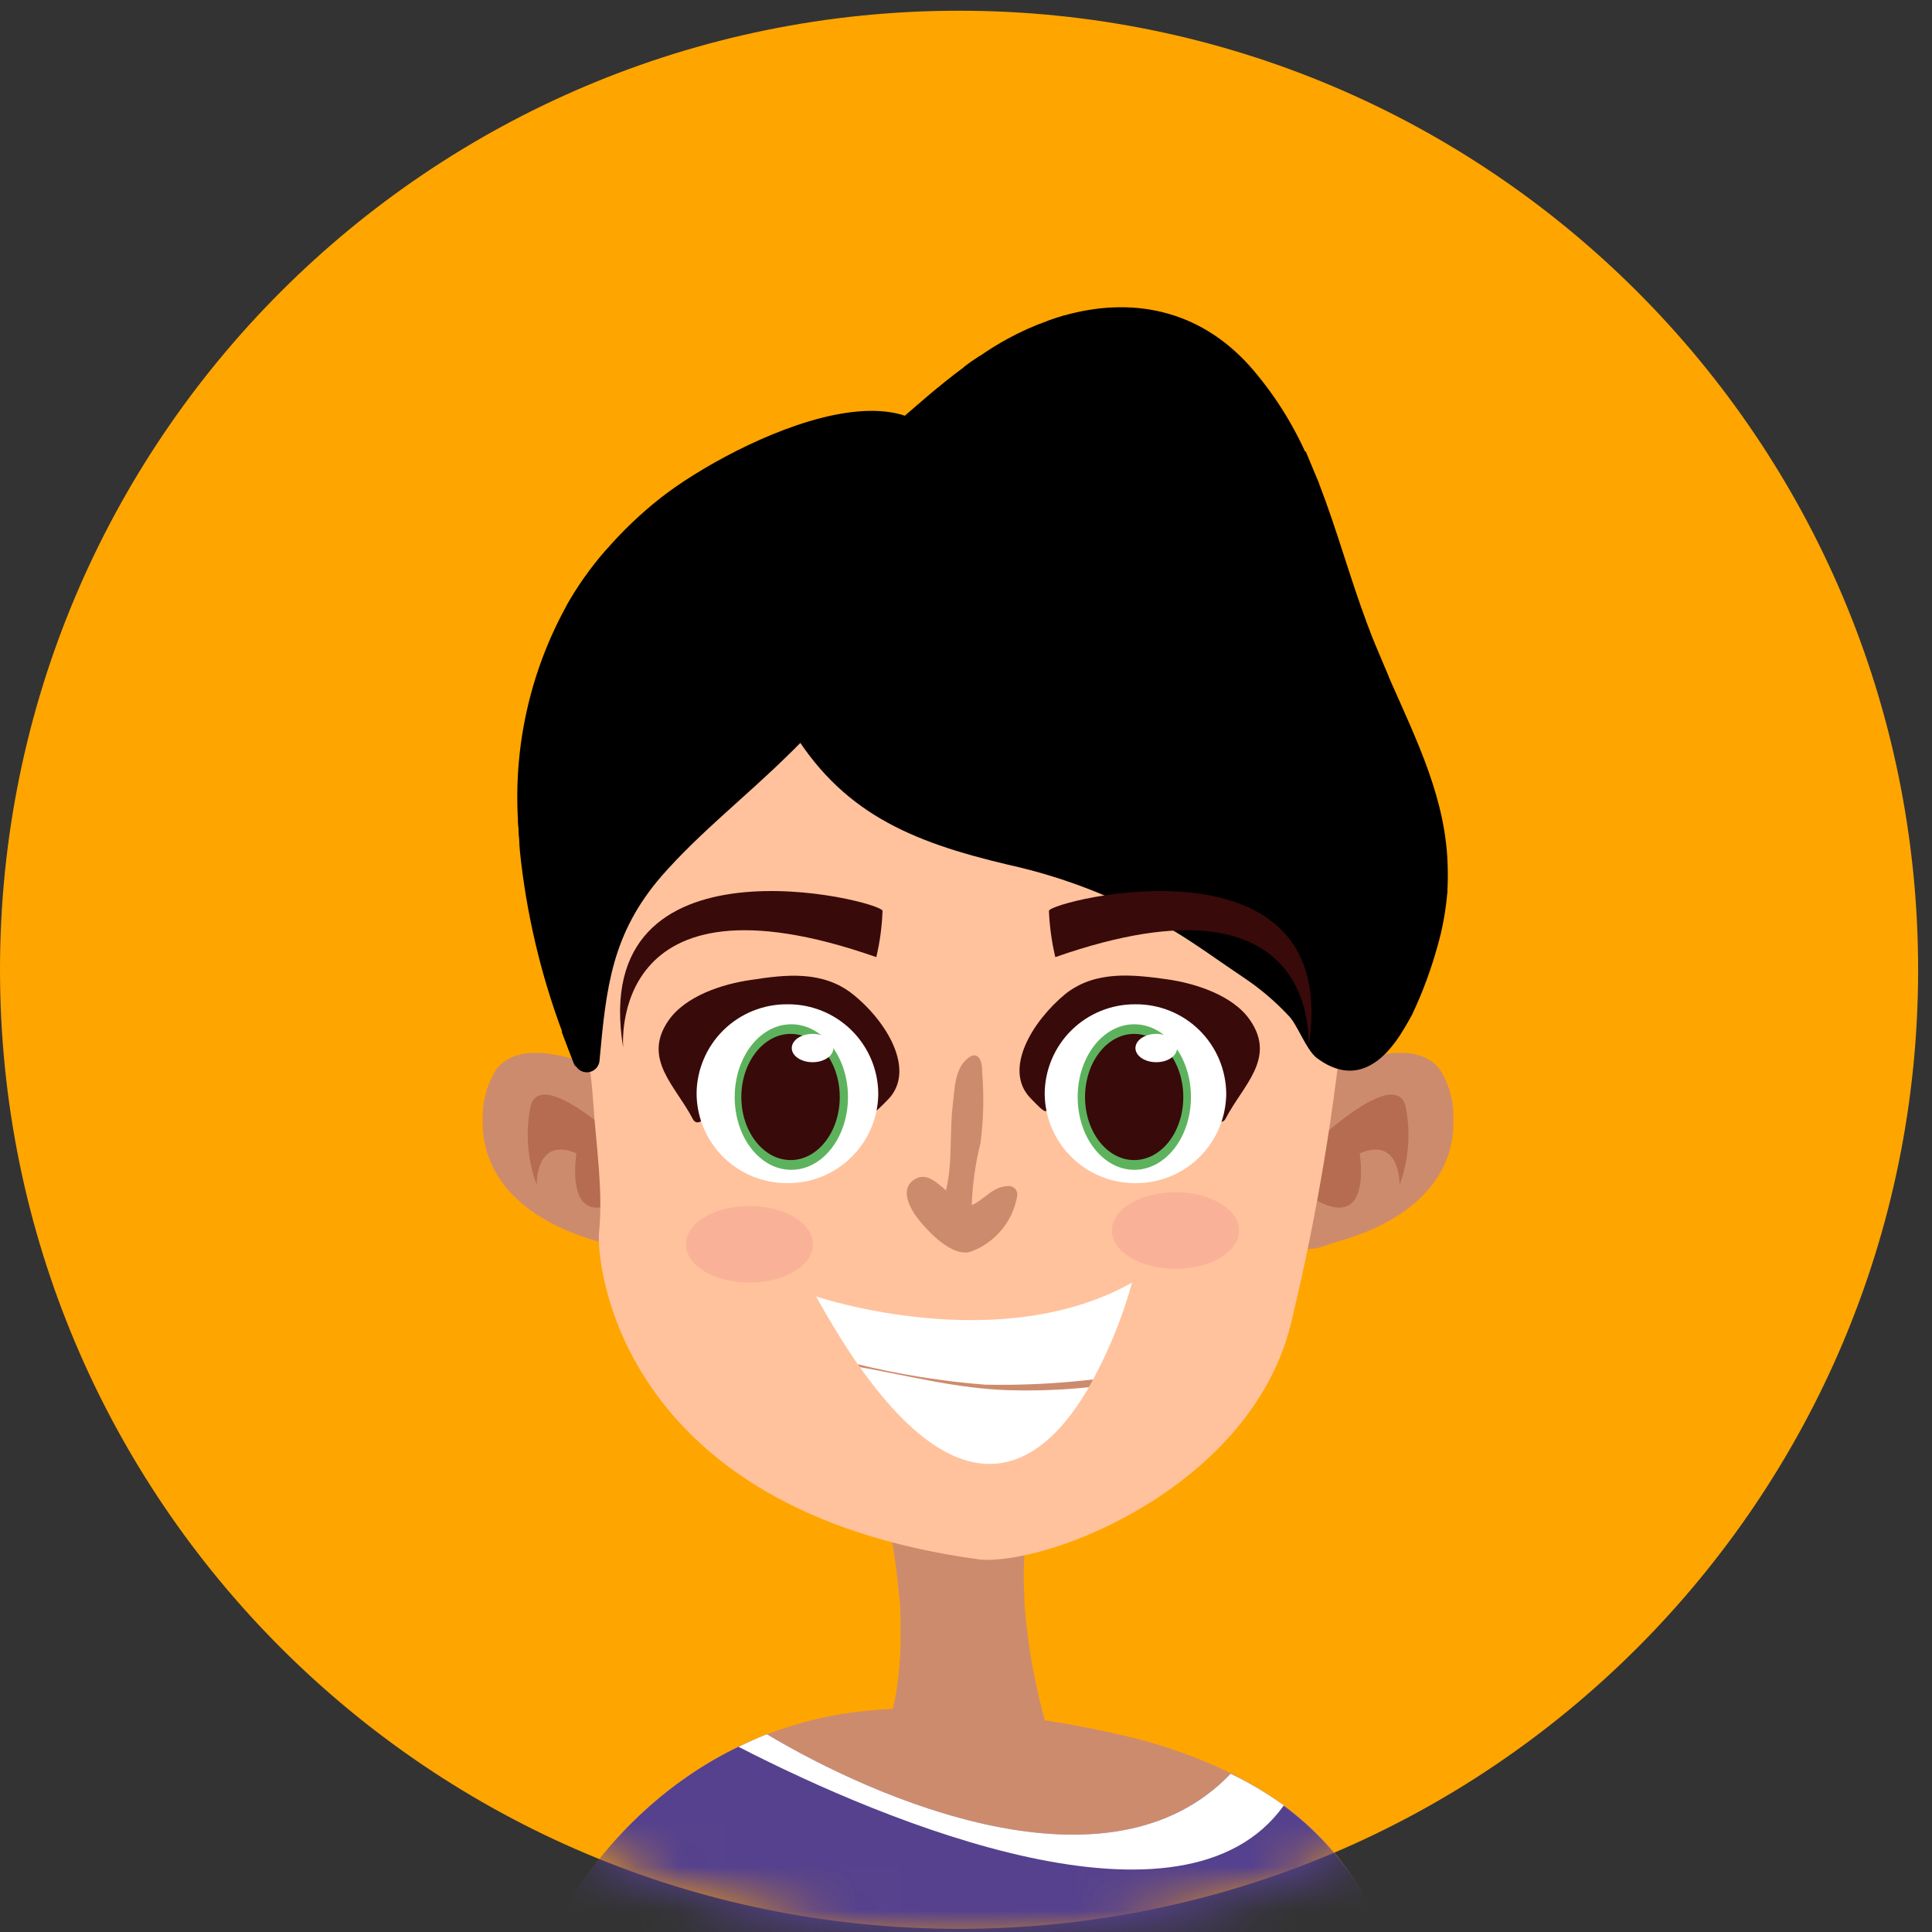 <svg width="44" height="44" viewBox="0 0 44 44" fill="none" xmlns="http://www.w3.org/2000/svg">
<rect x="0" y="0" width="44" height="44" fill="#333333" stroke="none"/>
<path fill-rule="evenodd" clip-rule="evenodd" d="M43.684 22.086C43.684 34.148 33.905 43.928 21.842 43.928C9.779 43.928 0 34.148 0 22.086C0 10.023 9.779 0.244 21.842 0.244C33.905 0.244 43.684 10.023 43.684 22.086Z" fill="#FFA500"/>
<mask id="mask0" mask-type="alpha" maskUnits="userSpaceOnUse" x="2" y="4" width="41" height="41">
<path d="M42.22 24.11C42.22 29.444 40.101 34.559 36.33 38.33C32.559 42.101 27.444 44.22 22.11 44.22C16.776 44.22 11.661 42.101 7.89 38.33C4.119 34.559 2 29.444 2 24.11C2 18.776 4.119 13.661 7.89 9.89C11.661 6.119 16.776 4 22.11 4C27.444 4 32.559 6.119 36.33 9.89C40.101 13.661 42.22 18.776 42.22 24.11Z" fill="white"/>
</mask>
<g mask="url(#mask0)">
<path d="M24.005 39.866C22.714 40.946 20.002 39.866 20.002 39.866C20.224 39.4 20.369 38.901 20.431 38.389C20.44 38.342 20.447 38.294 20.45 38.247C20.5 37.842 20.52 37.435 20.508 37.028C20.508 36.782 20.508 36.537 20.47 36.302C20.41 35.569 20.289 34.843 20.108 34.131L23.572 34.025C23.365 34.765 23.282 35.535 23.327 36.302C23.327 36.657 23.376 37.005 23.418 37.334C23.459 37.663 23.505 37.914 23.559 38.179L23.588 38.314C23.695 38.84 23.834 39.358 24.005 39.866Z" fill="#CD8B6D"/>
<path d="M12.413 44.494C12.371 44.284 13.851 40.885 17.477 39.495C18.014 39.289 18.57 39.136 19.137 39.04C19.915 38.914 20.704 38.88 21.489 38.937C22.95 39.019 24.401 39.235 25.823 39.582C26.588 39.773 27.33 40.044 28.039 40.388C30.165 41.433 31.348 43.065 31.974 45.426C33.074 49.58 13.664 50.912 12.413 44.494Z" fill="#CD8B6D"/>
<path d="M12.413 44.494C12.374 44.297 13.671 41.301 16.819 39.782C17.028 39.679 17.247 39.582 17.464 39.495C19.928 40.969 25.256 43.301 28.026 40.395C28.445 40.6 28.846 40.842 29.223 41.117C30.616 42.143 31.48 43.559 31.961 45.432C33.074 49.58 13.664 50.912 12.413 44.494Z" fill="#55418E"/>
<path d="M29.239 41.117C26.956 44.31 20.209 41.527 16.819 39.782C17.029 39.679 17.248 39.582 17.464 39.495C19.928 40.969 25.256 43.301 28.027 40.395C28.451 40.599 28.857 40.841 29.239 41.117Z" fill="white"/>
<path d="M30.104 24.685C30.258 24.479 30.468 24.322 30.71 24.233C30.934 24.14 31.168 24.072 31.407 24.03C31.874 23.936 32.445 23.93 32.777 24.333C32.99 24.659 33.102 25.04 33.1 25.43C33.171 27.02 31.832 27.9 30.458 28.277C30.197 28.348 29.745 28.6 29.552 28.3C29.233 27.758 29.71 25.256 30.104 24.685Z" fill="#CD8B6D"/>
<path d="M30.1 25.888C30.1 25.888 31.784 24.327 32.01 25.188C32.133 25.787 32.087 26.41 31.874 26.984C31.874 26.984 31.9 25.865 30.965 26.268C30.965 26.268 31.287 28.148 29.871 27.271C29.73 27.054 29.675 26.791 29.717 26.535C29.759 26.279 29.896 26.048 30.1 25.888Z" fill="#B66C50"/>
<path d="M13.99 24.685C13.836 24.479 13.625 24.322 13.384 24.233C13.16 24.14 12.926 24.072 12.687 24.03C12.22 23.936 11.649 23.93 11.317 24.333C11.104 24.659 10.992 25.04 10.994 25.43C10.923 27.02 12.265 27.9 13.636 28.277C13.897 28.348 14.348 28.6 14.542 28.3C14.864 27.758 14.387 25.256 13.99 24.685Z" fill="#CD8B6D"/>
<path d="M13.997 25.888C13.997 25.888 12.313 24.327 12.084 25.188C11.963 25.788 12.011 26.41 12.223 26.984C12.223 26.984 12.194 25.865 13.129 26.268C13.129 26.268 12.807 28.148 14.223 27.271C14.365 27.054 14.421 26.792 14.379 26.535C14.338 26.279 14.201 26.048 13.997 25.888Z" fill="#B66C50"/>
<path d="M30.58 23.356C30.548 23.662 30.509 23.972 30.468 24.285C30.222 26.271 29.862 28.242 29.39 30.187C28.462 33.844 23.936 35.641 22.324 35.518C14.016 34.402 13.584 28.7 13.642 28.078C13.742 27.11 13.571 26.055 13.509 25.088C13.474 24.572 13.4 24.043 13.325 23.514C13.164 22.629 13.133 21.724 13.235 20.831C13.24 20.787 13.247 20.744 13.258 20.701C13.423 19.805 13.682 18.928 14.032 18.086C15.086 15.506 17.218 12.648 20.263 12.603C20.988 12.597 21.71 12.706 22.401 12.925C23.405 13.245 24.366 13.687 25.262 14.241C27.178 15.399 29.09 16.718 30.048 18.828C30.719 20.302 30.738 21.801 30.58 23.356Z" fill="#FFC29C"/>
<path d="M15.051 11.335C14.589 11.698 14.163 12.105 13.78 12.551C13.442 12.941 13.143 13.365 12.89 13.816C12.074 15.306 11.695 16.996 11.797 18.692L11.839 19.373C11.984 20.785 12.309 22.174 12.806 23.504C12.894 23.743 12.987 23.982 13.081 24.22C13.09 24.242 13.102 24.263 13.116 24.281C13.149 24.335 13.197 24.377 13.256 24.4C13.314 24.424 13.378 24.428 13.438 24.412C13.499 24.396 13.553 24.361 13.592 24.312C13.631 24.263 13.653 24.202 13.655 24.14C13.806 22.488 13.932 21.263 15.071 19.947C15.935 18.96 17.006 18.125 17.935 17.209C18.75 16.429 19.45 15.536 20.012 14.557L20.144 14.312C20.419 13.789 20.641 13.239 20.805 12.671C20.991 12.349 21.207 12.045 21.45 11.764C21.536 11.764 21.618 11.73 21.678 11.67C21.739 11.609 21.773 11.527 21.773 11.442C21.695 7.552 16.674 10.061 15.051 11.335Z" fill="black"/>
<path d="M20.134 14.335L20.002 14.58C17.87 14.39 15.635 16.98 14.687 18.631C13.632 20.469 13.439 22.269 13.107 24.288C13.092 24.269 13.08 24.248 13.071 24.227C12.978 23.988 12.884 23.749 12.797 23.511C12.861 21.187 13.714 18.954 15.216 17.18C16.374 15.825 18.157 13.632 20.134 14.335Z" fill="black"/>
<path d="M11.797 18.695C12.104 18.155 12.46 17.643 12.858 17.167C14.732 14.948 17.774 11.932 20.863 11.858C20.973 11.858 20.97 12.019 20.863 12.029C18.087 12.274 15.152 15.009 13.445 17.07C12.848 17.792 12.313 18.565 11.849 19.379L11.797 18.695Z" fill="black"/>
<path d="M20.944 11.664C19.573 11.635 18.041 11.148 16.699 11.613C15.36 12.064 14.119 12.765 13.042 13.68L12.89 13.816C13.143 13.365 13.442 12.941 13.781 12.551C13.829 12.516 13.874 12.487 13.922 12.458C14.864 11.858 16.051 11.145 17.19 11.032C18.48 10.903 19.692 11.239 20.973 11.439C21.102 11.458 21.07 11.664 20.944 11.664Z" fill="black"/>
<path d="M32.971 19.785C32.948 18.224 32.28 16.899 31.632 15.425L31.339 14.725C31.265 14.548 31.194 14.367 31.126 14.18C30.732 13.122 30.442 12.048 30.045 11.026L29.723 10.287C29.401 9.578 28.976 8.921 28.462 8.336C27.281 7.023 25.743 6.759 24.233 7.185C24.108 7.223 23.985 7.262 23.859 7.307C23.54 7.421 23.231 7.56 22.934 7.723C22.723 7.839 22.518 7.966 22.321 8.104C22.195 8.184 22.073 8.268 21.953 8.362C21.366 8.794 20.815 9.287 20.276 9.758L20.054 9.949C19.515 10.381 18.847 10.736 18.283 11.165L18.141 11.274C17.938 11.434 17.752 11.614 17.586 11.813C17.552 11.757 17.504 11.712 17.446 11.681C17.389 11.65 17.324 11.634 17.259 11.636C17.194 11.638 17.13 11.656 17.075 11.69C17.019 11.724 16.973 11.772 16.941 11.829C16.177 13.39 17.164 15.151 17.973 16.518C19.141 18.505 20.731 19.166 22.953 19.692C24.286 19.985 25.561 20.493 26.73 21.198C27.268 21.521 27.791 21.908 28.317 22.259C28.691 22.508 29.035 22.799 29.342 23.127C29.545 23.324 29.736 23.894 29.987 24.094C30.852 24.739 31.513 24.214 31.977 23.427C32.042 23.317 32.103 23.207 32.161 23.104C32.4 22.599 32.594 22.073 32.742 21.534C32.851 21.152 32.923 20.761 32.958 20.366C32.972 20.173 32.976 19.979 32.971 19.785Z" fill="black"/>
<path d="M18.29 11.161C20.047 15.138 25.043 16.683 28.656 18.947C30.071 19.831 31.455 20.966 32.01 22.598C32.068 22.762 32.119 22.92 32.161 23.088C32.103 23.204 32.042 23.314 31.977 23.411C31.767 22.494 31.322 21.647 30.687 20.953C29.162 19.295 27.014 18.328 25.043 17.299C22.199 15.812 19.377 14.074 18.145 11.258L18.29 11.161Z" fill="black"/>
<path d="M20.06 9.945C20.305 10.332 20.567 10.694 20.821 11.032C22.111 12.777 24.03 13.903 25.878 14.977C28.517 16.505 31.252 18.018 32.958 20.35C32.967 20.162 32.967 19.974 32.958 19.785C31.648 18.173 29.765 16.922 27.985 15.864C25.956 14.654 23.817 13.606 22.066 11.993C21.359 11.34 20.753 10.585 20.27 9.752L20.06 9.945Z" fill="black"/>
<path d="M31.632 15.425C31.133 15.08 30.59 14.8 30.02 14.593C28.313 13.948 26.369 13.474 24.914 12.313C23.616 11.26 22.598 9.901 21.953 8.359C22.073 8.265 22.195 8.181 22.321 8.101C22.629 8.827 23.025 9.514 23.498 10.145C24.853 11.968 26.62 12.861 28.723 13.603C29.623 13.902 30.496 14.277 31.332 14.725L31.632 15.425Z" fill="black"/>
<path d="M30.045 11.023C28.094 10.782 26.263 9.953 24.795 8.646C24.423 8.247 24.113 7.794 23.875 7.304C24.001 7.259 24.124 7.22 24.25 7.181C24.93 8.175 25.898 9.068 26.475 9.358C27.504 9.846 28.607 10.159 29.739 10.284L30.045 11.023Z" fill="black"/>
<g opacity="0.4">
<path opacity="0.4" d="M28.22 28.023C28.22 28.506 27.575 28.897 26.772 28.897C25.968 28.897 25.323 28.506 25.323 28.023C25.323 27.539 25.968 27.152 26.772 27.152C27.575 27.152 28.22 27.542 28.22 28.023Z" fill="#DB5D7B"/>
<path opacity="0.4" d="M18.515 28.336C18.515 28.819 17.87 29.21 17.067 29.21C16.264 29.21 15.622 28.819 15.622 28.336C15.622 27.852 16.267 27.465 17.067 27.465C17.867 27.465 18.515 27.855 18.515 28.336Z" fill="#DB5D7B"/>
</g>
<path d="M22.979 27.01C22.605 27.01 22.411 27.332 22.131 27.445C22.148 26.968 22.215 26.493 22.331 26.029C22.401 25.483 22.412 24.93 22.366 24.381C22.366 24.381 22.366 24.381 22.366 24.362C22.366 24.123 22.247 23.891 21.992 24.146C21.737 24.401 21.741 24.82 21.702 25.136C21.618 25.81 21.702 26.459 21.544 27.11C21.334 26.929 21.099 26.7 20.841 26.852C20.457 27.078 20.744 27.555 20.928 27.784C21.154 28.065 21.679 28.623 22.095 28.51C22.368 28.413 22.611 28.246 22.799 28.025C22.986 27.804 23.112 27.537 23.163 27.252C23.17 27.224 23.171 27.194 23.165 27.165C23.159 27.137 23.147 27.11 23.13 27.086C23.112 27.063 23.089 27.044 23.063 27.031C23.037 27.018 23.008 27.011 22.979 27.01Z" fill="#CD8B6D"/>
<path d="M19.419 22.64C18.738 22.101 17.906 22.192 17.106 22.317C16.461 22.408 15.61 22.678 15.219 23.249C14.623 24.123 15.39 24.733 15.78 25.488C15.845 25.613 15.984 25.562 16.026 25.459C16.045 25.452 16.063 25.441 16.077 25.425C16.091 25.41 16.101 25.392 16.106 25.372C16.148 25.232 16.171 25.088 16.174 24.943C16.182 24.92 16.182 24.895 16.174 24.872C16.39 23.869 17.332 23.353 18.316 23.294C19.299 23.236 19.415 24.143 19.673 24.888C19.673 24.907 19.689 24.927 19.696 24.949C19.702 24.972 19.748 25.088 19.777 25.152C19.883 25.375 19.864 25.413 20.241 25.023C20.854 24.362 20.196 23.259 19.419 22.64Z" fill="#390A0A"/>
<path d="M15.864 24.907C15.868 25.451 16.088 25.972 16.476 26.354C16.864 26.736 17.387 26.949 17.931 26.945C18.201 26.948 18.469 26.897 18.719 26.795C18.969 26.694 19.197 26.544 19.389 26.355C19.581 26.166 19.734 25.941 19.84 25.692C19.945 25.444 20 25.177 20.002 24.907C20 24.637 19.945 24.371 19.84 24.123C19.734 23.874 19.581 23.649 19.389 23.46C19.196 23.271 18.969 23.122 18.719 23.021C18.469 22.92 18.201 22.869 17.931 22.872C17.662 22.87 17.395 22.921 17.145 23.022C16.896 23.123 16.668 23.272 16.476 23.461C16.284 23.65 16.131 23.875 16.026 24.123C15.921 24.371 15.866 24.638 15.864 24.907Z" fill="white"/>
<path d="M19.312 24.985C19.312 25.901 18.735 26.642 18.022 26.642C17.309 26.642 16.732 25.901 16.732 24.985C16.732 24.069 17.309 23.327 18.022 23.327C18.735 23.327 19.312 24.069 19.312 24.985Z" fill="#5DB35D"/>
<path d="M19.125 24.985C19.125 25.778 18.622 26.42 18.006 26.42C17.39 26.42 16.883 25.775 16.883 24.985C16.883 24.194 17.387 23.546 18.006 23.546C18.625 23.546 19.125 24.191 19.125 24.985Z" fill="#390A0A"/>
<path d="M18.506 24.191C18.768 24.191 18.98 24.047 18.98 23.869C18.98 23.691 18.768 23.546 18.506 23.546C18.244 23.546 18.032 23.691 18.032 23.869C18.032 24.047 18.244 24.191 18.506 24.191Z" fill="white"/>
<path d="M23.469 25.01C23.846 25.401 23.827 25.362 23.93 25.139C23.962 25.075 23.988 25.004 24.014 24.936C24.04 24.868 24.03 24.894 24.037 24.875C24.295 24.13 24.359 23.22 25.394 23.282C26.43 23.343 27.329 23.856 27.536 24.859C27.522 24.88 27.516 24.905 27.52 24.93C27.523 25.075 27.546 25.219 27.587 25.359C27.593 25.379 27.602 25.397 27.617 25.413C27.631 25.428 27.648 25.439 27.668 25.446C27.71 25.549 27.849 25.601 27.913 25.475C28.303 24.72 29.071 24.11 28.471 23.236C28.084 22.666 27.22 22.395 26.588 22.304C25.785 22.192 24.956 22.101 24.275 22.627C23.504 23.259 22.84 24.362 23.469 25.01Z" fill="#390A0A"/>
<path d="M23.792 24.907C23.796 25.451 24.016 25.972 24.404 26.354C24.791 26.736 25.315 26.949 25.859 26.945C26.404 26.949 26.927 26.736 27.315 26.354C27.702 25.972 27.922 25.451 27.927 24.907C27.924 24.638 27.869 24.372 27.764 24.123C27.659 23.875 27.506 23.65 27.314 23.461C27.122 23.272 26.895 23.123 26.645 23.022C26.396 22.921 26.129 22.87 25.859 22.872C25.59 22.87 25.323 22.921 25.073 23.022C24.823 23.123 24.596 23.272 24.404 23.461C24.212 23.65 24.059 23.875 23.954 24.123C23.849 24.372 23.794 24.638 23.792 24.907Z" fill="white"/>
<path d="M27.123 24.985C27.123 25.901 26.543 26.642 25.833 26.642C25.124 26.642 24.543 25.901 24.543 24.985C24.543 24.069 25.12 23.327 25.833 23.327C26.546 23.327 27.123 24.069 27.123 24.985Z" fill="#5DB35D"/>
<path d="M26.949 24.985C26.949 25.778 26.449 26.42 25.83 26.42C25.211 26.42 24.711 25.775 24.711 24.985C24.711 24.194 25.211 23.546 25.83 23.546C26.449 23.546 26.949 24.191 26.949 24.985Z" fill="#390A0A"/>
<path d="M26.333 24.191C26.595 24.191 26.807 24.047 26.807 23.869C26.807 23.691 26.595 23.546 26.333 23.546C26.071 23.546 25.859 23.691 25.859 23.869C25.859 24.047 26.071 24.191 26.333 24.191Z" fill="white"/>
<path d="M25.782 29.21C25.57 29.976 25.272 30.716 24.895 31.416C24.866 31.477 24.834 31.536 24.798 31.593C23.831 33.28 22.086 34.676 19.583 31.135C19.569 31.112 19.552 31.091 19.535 31.07C19.232 30.632 18.915 30.119 18.586 29.526C18.741 29.577 22.789 30.896 25.782 29.21Z" fill="white"/>
<path d="M24.895 31.416C24.866 31.477 24.834 31.536 24.798 31.593C24.194 31.656 23.586 31.678 22.979 31.661C21.818 31.628 20.721 31.338 19.583 31.135C19.569 31.112 19.552 31.091 19.535 31.07C20.488 31.304 21.459 31.459 22.437 31.535C23.258 31.551 24.079 31.512 24.895 31.416Z" fill="#CD8B6D"/>
<path d="M14.193 23.862C14.193 23.862 13.809 19.644 19.957 21.798C20.039 21.452 20.087 21.099 20.099 20.743C20.063 20.511 13.361 18.844 14.193 23.862Z" fill="#390A0A"/>
<path d="M29.797 23.862C29.797 23.862 30.181 19.644 24.034 21.798C23.952 21.452 23.903 21.099 23.889 20.743C23.927 20.511 30.629 18.844 29.797 23.862Z" fill="#390A0A"/>
</g>
</svg>
